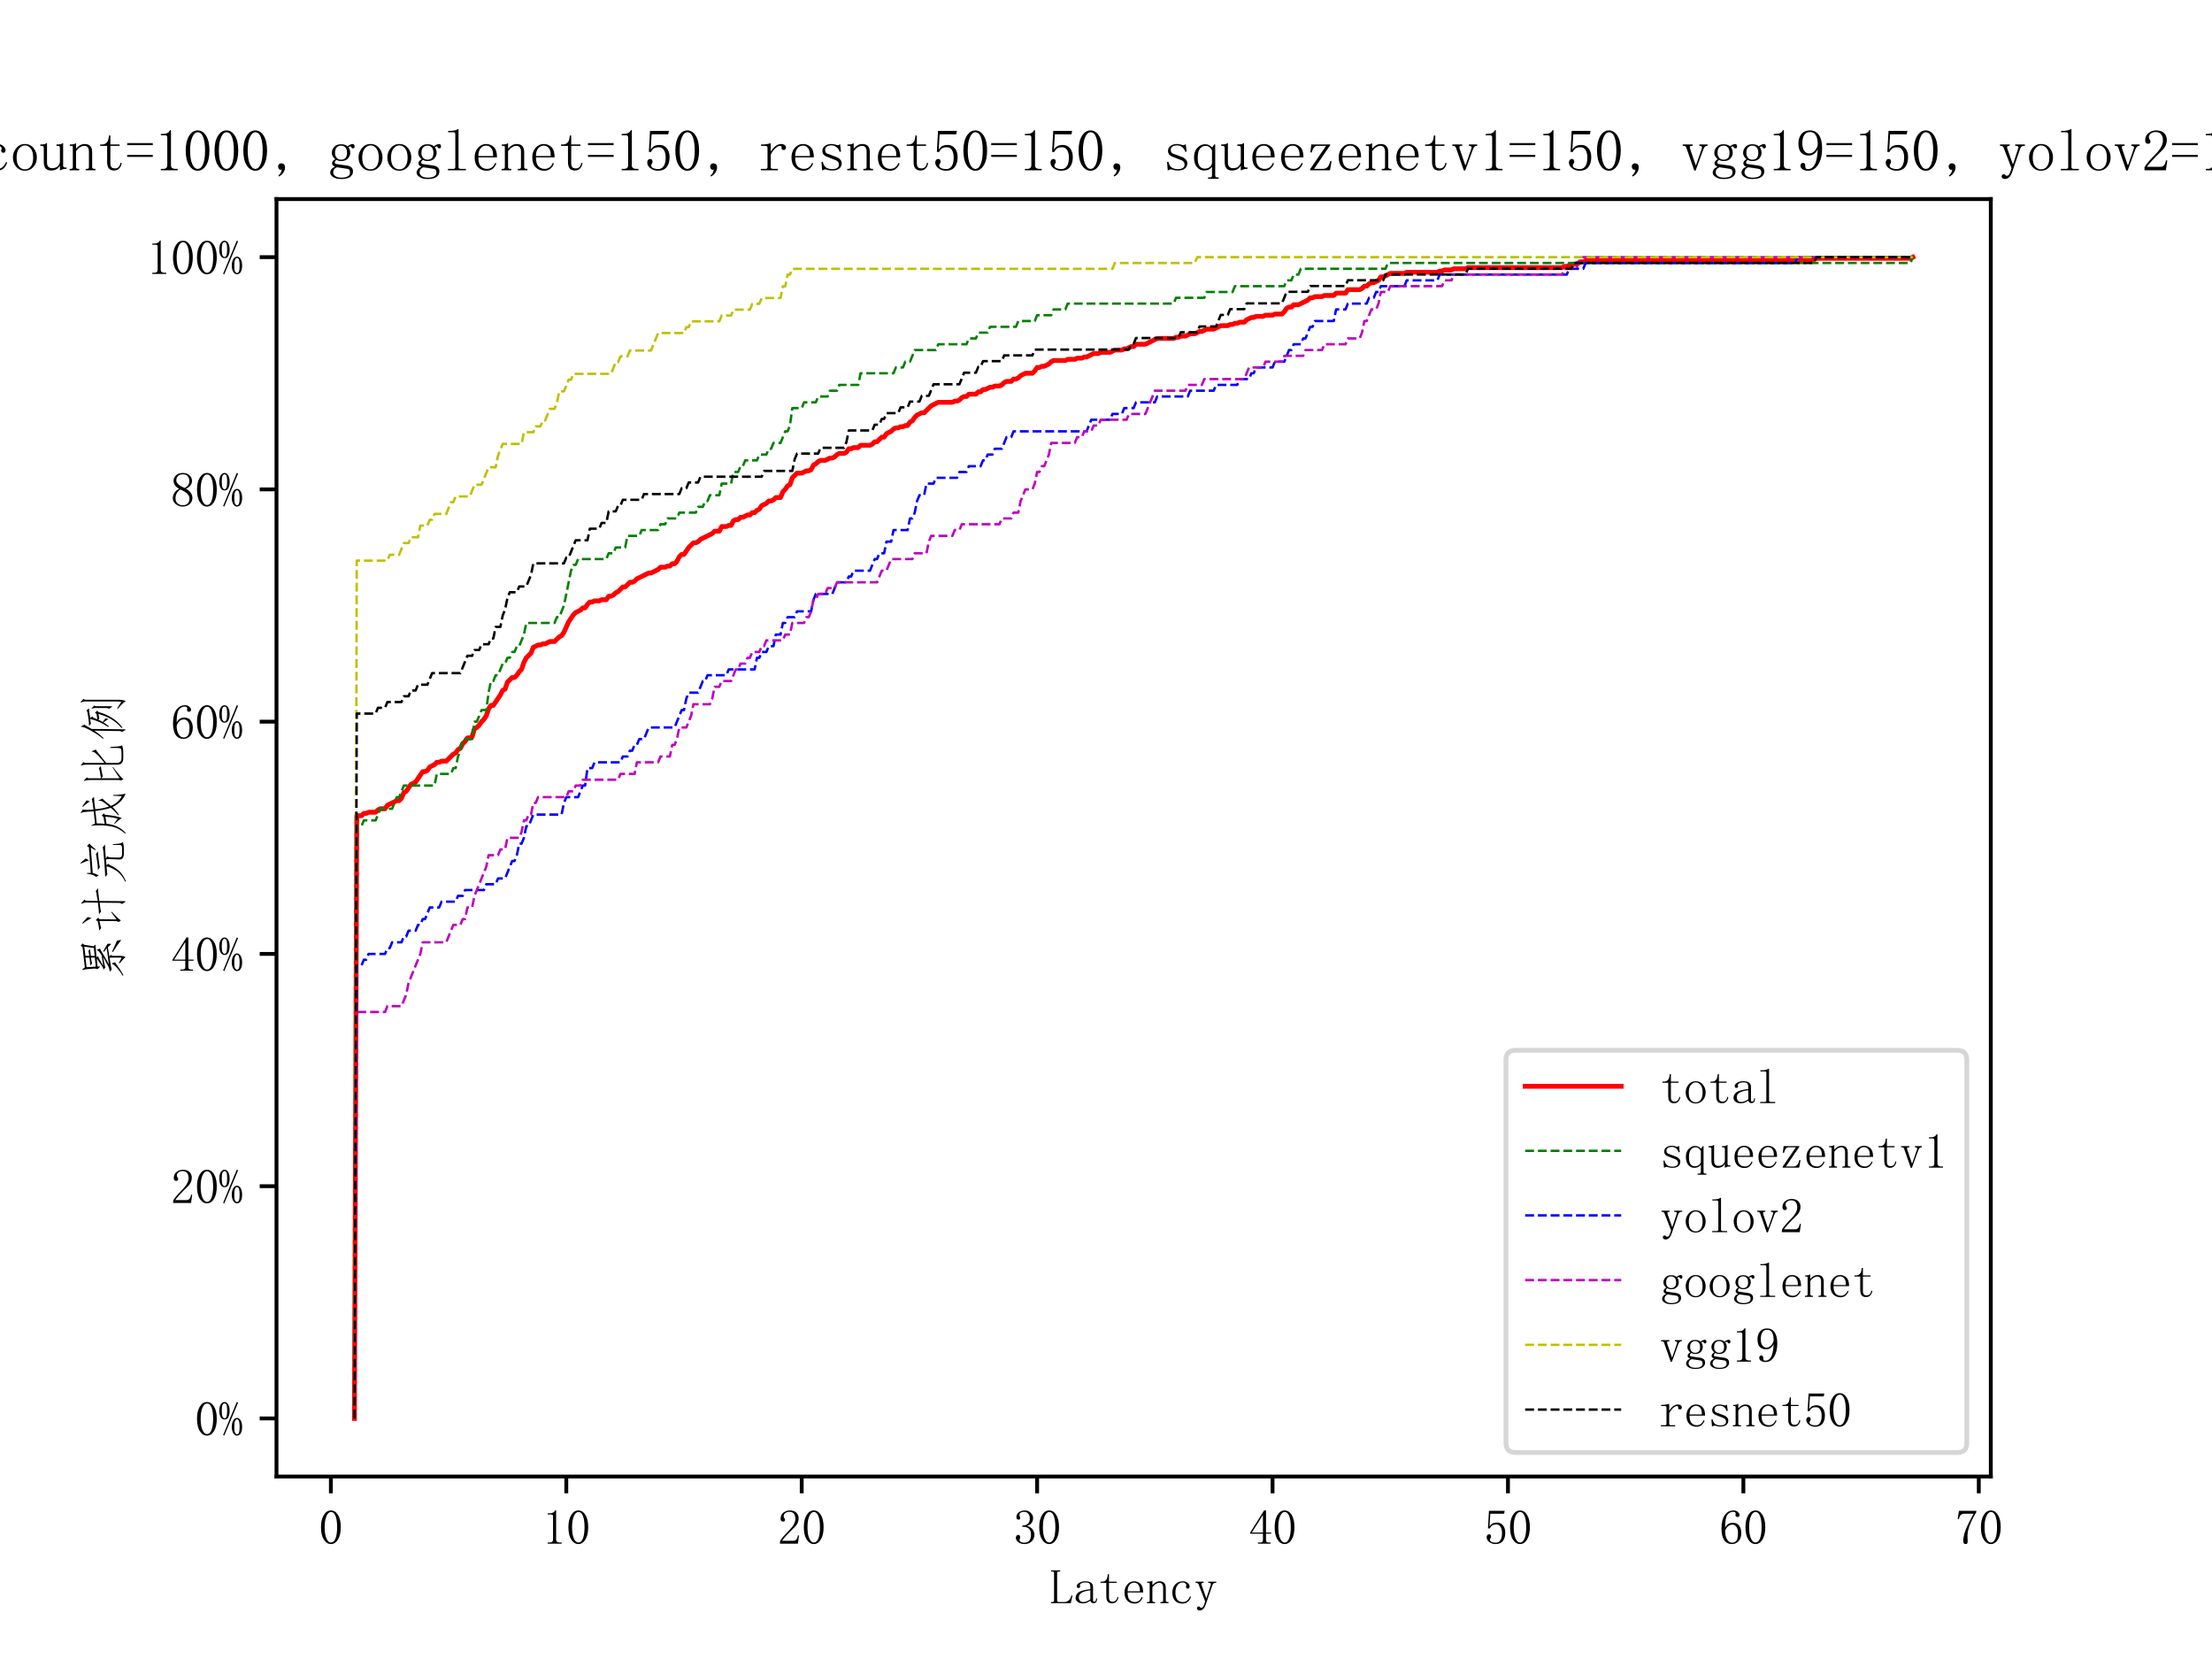<?xml version="1.0" encoding="utf-8" standalone="no"?>
<!DOCTYPE svg PUBLIC "-//W3C//DTD SVG 1.1//EN"
  "http://www.w3.org/Graphics/SVG/1.1/DTD/svg11.dtd">
<svg xmlns:xlink="http://www.w3.org/1999/xlink" width="460.8pt" height="345.6pt" viewBox="0 0 460.8 345.6" xmlns="http://www.w3.org/2000/svg" version="1.1">
 <defs>
  <style type="text/css">*{stroke-linejoin: round; stroke-linecap: butt}</style>
 </defs>
 <g id="figure_1">
  <g id="patch_1">
   <path d="M 0 345.6 
L 460.8 345.6 
L 460.8 0 
L 0 0 
z
" style="fill: #ffffff"/>
  </g>
  <g id="axes_1">
   <g id="patch_2">
    <path d="M 57.6 307.584 
L 414.72 307.584 
L 414.72 41.472 
L 57.6 41.472 
z
" style="fill: #ffffff"/>
   </g>
   <g id="matplotlib.axis_1">
    <g id="xtick_1">
     <g id="line2d_1">
      <defs>
       <path id="m36ef478613" d="M 0 0 
L 0 3.5 
" style="stroke: #000000; stroke-width: 0.8"/>
      </defs>
      <g>
       <use xlink:href="#m36ef478613" x="68.929" y="307.584" style="stroke: #000000; stroke-width: 0.8"/>
      </g>
     </g>
     <g id="text_1">
      <!-- 0 -->
      <g transform="translate(66.429 321.576) scale(0.1 -0.1)">
       <defs>
        <path id="FangSong-30" d="M 1575 4125 
Q 1225 4125 987 3587 
Q 750 3050 750 2150 
Q 750 1200 987 675 
Q 1225 150 1575 150 
Q 1950 150 2162 675 
Q 2375 1200 2375 2150 
Q 2375 3050 2175 3587 
Q 1975 4125 1575 4125 
z
M 1575 -50 
Q 1025 -50 650 525 
Q 275 1100 275 2150 
Q 275 3125 637 3725 
Q 1000 4325 1575 4325 
Q 2125 4325 2487 3750 
Q 2850 3175 2850 2150 
Q 2850 1125 2487 537 
Q 2125 -50 1575 -50 
z
" transform="scale(0.016)"/>
       </defs>
       <use xlink:href="#FangSong-30"/>
      </g>
     </g>
    </g>
    <g id="xtick_2">
     <g id="line2d_2">
      <g>
       <use xlink:href="#m36ef478613" x="117.97" y="307.584" style="stroke: #000000; stroke-width: 0.8"/>
      </g>
     </g>
     <g id="text_2">
      <!-- 10 -->
      <g transform="translate(112.97 321.576) scale(0.1 -0.1)">
       <defs>
        <path id="FangSong-31" d="M 1800 4350 
L 1800 550 
Q 1800 350 1925 250 
Q 2050 150 2275 150 
L 2525 150 
L 2525 0 
L 700 0 
L 700 150 
L 925 150 
Q 1175 150 1287 250 
Q 1400 350 1400 550 
L 1400 3575 
Q 1400 3675 1337 3737 
Q 1275 3800 1150 3800 
L 700 3800 
L 700 3950 
L 925 3950 
Q 1225 3950 1412 4050 
Q 1600 4150 1700 4350 
L 1800 4350 
z
" transform="scale(0.016)"/>
       </defs>
       <use xlink:href="#FangSong-31"/>
       <use xlink:href="#FangSong-30" x="50"/>
      </g>
     </g>
    </g>
    <g id="xtick_3">
     <g id="line2d_3">
      <g>
       <use xlink:href="#m36ef478613" x="167.012" y="307.584" style="stroke: #000000; stroke-width: 0.8"/>
      </g>
     </g>
     <g id="text_3">
      <!-- 20 -->
      <g transform="translate(162.012 321.576) scale(0.1 -0.1)">
       <defs>
        <path id="FangSong-32" d="M 2300 3225 
Q 2300 3675 2100 3912 
Q 1900 4150 1500 4150 
Q 1200 4150 987 3987 
Q 775 3825 775 3575 
Q 775 3425 862 3325 
Q 950 3225 950 3125 
Q 950 3000 887 2937 
Q 825 2875 700 2875 
Q 550 2875 462 2962 
Q 375 3050 375 3250 
Q 375 3775 750 4050 
Q 1125 4325 1550 4325 
Q 2150 4325 2437 4025 
Q 2725 3725 2725 3275 
Q 2725 2975 2587 2675 
Q 2450 2375 2150 2100 
Q 1425 1400 1037 962 
Q 650 525 575 375 
L 2050 375 
Q 2275 375 2425 550 
Q 2575 725 2625 1075 
L 2775 1075 
L 2625 0 
L 300 0 
L 300 325 
Q 425 550 712 900 
Q 1000 1250 1475 1725 
Q 1900 2150 2100 2525 
Q 2300 2900 2300 3225 
z
" transform="scale(0.016)"/>
       </defs>
       <use xlink:href="#FangSong-32"/>
       <use xlink:href="#FangSong-30" x="50"/>
      </g>
     </g>
    </g>
    <g id="xtick_4">
     <g id="line2d_4">
      <g>
       <use xlink:href="#m36ef478613" x="216.053" y="307.584" style="stroke: #000000; stroke-width: 0.8"/>
      </g>
     </g>
     <g id="text_4">
      <!-- 30 -->
      <g transform="translate(211.053 321.576) scale(0.1 -0.1)">
       <defs>
        <path id="FangSong-33" d="M 2775 1150 
Q 2775 675 2425 312 
Q 2075 -50 1450 -50 
Q 1000 -50 675 200 
Q 350 450 350 775 
Q 350 925 450 1037 
Q 550 1150 650 1150 
Q 800 1150 862 1037 
Q 925 925 925 850 
Q 925 725 875 637 
Q 825 550 825 475 
Q 825 325 1012 225 
Q 1200 125 1425 125 
Q 1875 125 2100 387 
Q 2325 650 2325 1200 
Q 2325 1650 2087 1925 
Q 1850 2200 1200 2200 
L 1200 2375 
Q 1700 2375 1937 2612 
Q 2175 2850 2175 3275 
Q 2175 3625 1987 3887 
Q 1800 4150 1400 4150 
Q 1225 4150 1025 4062 
Q 825 3975 825 3775 
Q 825 3575 875 3525 
Q 925 3475 925 3400 
Q 925 3275 875 3200 
Q 825 3125 700 3125 
Q 600 3125 512 3200 
Q 425 3275 425 3475 
Q 425 3850 750 4087 
Q 1075 4325 1500 4325 
Q 2000 4325 2300 4012 
Q 2600 3700 2600 3350 
Q 2600 2975 2412 2712 
Q 2225 2450 1825 2325 
Q 2375 2125 2575 1800 
Q 2775 1475 2775 1150 
z
" transform="scale(0.016)"/>
       </defs>
       <use xlink:href="#FangSong-33"/>
       <use xlink:href="#FangSong-30" x="50"/>
      </g>
     </g>
    </g>
    <g id="xtick_5">
     <g id="line2d_5">
      <g>
       <use xlink:href="#m36ef478613" x="265.094" y="307.584" style="stroke: #000000; stroke-width: 0.8"/>
      </g>
     </g>
     <g id="text_5">
      <!-- 40 -->
      <g transform="translate(260.094 321.576) scale(0.1 -0.1)">
       <defs>
        <path id="FangSong-34" d="M 2275 475 
Q 2275 300 2375 225 
Q 2475 150 2650 150 
L 2875 150 
L 2875 0 
L 1225 0 
L 1225 150 
L 1500 150 
Q 1700 150 1787 225 
Q 1875 300 1875 475 
L 1875 1300 
L 200 1300 
L 200 1425 
L 2025 4325 
L 2275 4325 
L 2275 1450 
L 2950 1450 
L 2950 1300 
L 2275 1300 
L 2275 475 
z
M 1850 3700 
L 425 1450 
L 1875 1450 
L 1875 3700 
L 1850 3700 
z
" transform="scale(0.016)"/>
       </defs>
       <use xlink:href="#FangSong-34"/>
       <use xlink:href="#FangSong-30" x="50"/>
      </g>
     </g>
    </g>
    <g id="xtick_6">
     <g id="line2d_6">
      <g>
       <use xlink:href="#m36ef478613" x="314.136" y="307.584" style="stroke: #000000; stroke-width: 0.8"/>
      </g>
     </g>
     <g id="text_6">
      <!-- 50 -->
      <g transform="translate(309.136 321.576) scale(0.1 -0.1)">
       <defs>
        <path id="FangSong-35" d="M 1700 2750 
Q 2175 2750 2475 2387 
Q 2775 2025 2775 1425 
Q 2775 750 2462 350 
Q 2150 -50 1500 -50 
Q 1050 -50 700 212 
Q 350 475 350 850 
Q 350 1000 437 1112 
Q 525 1225 675 1225 
Q 825 1225 875 1125 
Q 925 1025 925 950 
Q 925 800 850 712 
Q 775 625 775 525 
Q 775 325 1012 225 
Q 1250 125 1525 125 
Q 1925 125 2137 450 
Q 2350 775 2350 1375 
Q 2350 1875 2162 2187 
Q 1975 2500 1600 2500 
Q 1325 2500 1125 2400 
Q 925 2300 750 1975 
L 525 2000 
L 650 4275 
L 2700 4275 
L 2625 3900 
L 825 3900 
L 725 2250 
Q 975 2600 1212 2675 
Q 1450 2750 1700 2750 
z
" transform="scale(0.016)"/>
       </defs>
       <use xlink:href="#FangSong-35"/>
       <use xlink:href="#FangSong-30" x="50"/>
      </g>
     </g>
    </g>
    <g id="xtick_7">
     <g id="line2d_7">
      <g>
       <use xlink:href="#m36ef478613" x="363.177" y="307.584" style="stroke: #000000; stroke-width: 0.8"/>
      </g>
     </g>
     <g id="text_7">
      <!-- 60 -->
      <g transform="translate(358.177 321.576) scale(0.1 -0.1)">
       <defs>
        <path id="FangSong-36" d="M 750 1700 
Q 750 950 1012 537 
Q 1275 125 1650 125 
Q 2025 125 2225 400 
Q 2425 675 2425 1425 
Q 2425 1925 2212 2200 
Q 2000 2475 1700 2475 
Q 1425 2475 1187 2312 
Q 950 2150 750 1700 
z
M 1725 2725 
Q 2325 2725 2587 2325 
Q 2850 1925 2850 1425 
Q 2850 675 2487 312 
Q 2125 -50 1650 -50 
Q 975 -50 625 462 
Q 275 975 275 1950 
Q 275 3100 700 3712 
Q 1125 4325 1850 4325 
Q 2200 4325 2412 4125 
Q 2625 3925 2625 3775 
Q 2625 3625 2562 3550 
Q 2500 3475 2350 3475 
Q 2225 3475 2162 3537 
Q 2100 3600 2100 3725 
Q 2100 3775 2112 3825 
Q 2125 3875 2125 3925 
Q 2125 4025 2050 4087 
Q 1975 4150 1775 4150 
Q 1350 4150 1050 3762 
Q 750 3375 750 2075 
Q 900 2400 1162 2562 
Q 1425 2725 1725 2725 
z
" transform="scale(0.016)"/>
       </defs>
       <use xlink:href="#FangSong-36"/>
       <use xlink:href="#FangSong-30" x="50"/>
      </g>
     </g>
    </g>
    <g id="xtick_8">
     <g id="line2d_8">
      <g>
       <use xlink:href="#m36ef478613" x="412.219" y="307.584" style="stroke: #000000; stroke-width: 0.8"/>
      </g>
     </g>
     <g id="text_8">
      <!-- 70 -->
      <g transform="translate(407.219 321.576) scale(0.1 -0.1)">
       <defs>
        <path id="FangSong-37" d="M 2800 4100 
Q 2275 3250 1962 2437 
Q 1650 1625 1650 1025 
Q 1650 925 1662 737 
Q 1675 550 1675 300 
Q 1675 100 1612 25 
Q 1550 -50 1400 -50 
Q 1275 -50 1187 37 
Q 1100 125 1100 350 
Q 1100 825 1312 1525 
Q 1525 2225 2450 3900 
L 1200 3900 
Q 925 3900 762 3725 
Q 600 3550 525 3200 
L 375 3225 
L 550 4275 
L 2800 4275 
L 2800 4100 
z
" transform="scale(0.016)"/>
       </defs>
       <use xlink:href="#FangSong-37"/>
       <use xlink:href="#FangSong-30" x="50"/>
      </g>
     </g>
    </g>
    <g id="text_9">
     <!-- Latency -->
     <g transform="translate(218.66 333.975) scale(0.1 -0.1)">
      <defs>
       <path id="FangSong-4c" d="M 975 350 
Q 975 250 1037 200 
Q 1100 150 1200 150 
L 1875 150 
Q 2225 150 2475 362 
Q 2725 575 2850 1025 
L 2975 975 
L 2750 0 
L 175 0 
L 175 150 
L 350 150 
Q 475 150 525 200 
Q 575 250 575 350 
L 575 3925 
Q 575 4025 525 4075 
Q 475 4125 350 4125 
L 200 4125 
L 200 4275 
L 1375 4275 
L 1375 4125 
L 1200 4125 
Q 1100 4125 1037 4075 
Q 975 4025 975 3925 
L 975 350 
z
" transform="scale(0.016)"/>
       <path id="FangSong-61" d="M 1200 -25 
Q 750 -25 500 187 
Q 250 400 250 675 
Q 250 1125 637 1412 
Q 1025 1700 2175 1825 
L 2175 2125 
Q 2175 2375 2062 2537 
Q 1950 2700 1550 2700 
Q 1125 2700 950 2562 
Q 775 2425 825 2275 
Q 875 2175 825 2075 
Q 775 1975 625 1975 
Q 525 1975 462 2037 
Q 400 2100 400 2225 
Q 400 2450 725 2650 
Q 1050 2850 1525 2850 
Q 2025 2850 2275 2662 
Q 2525 2475 2525 2125 
L 2525 475 
Q 2525 275 2562 237 
Q 2600 200 2700 200 
Q 2825 200 2875 312 
Q 2925 425 2925 625 
L 3050 625 
Q 3050 275 2925 137 
Q 2800 0 2600 0 
Q 2425 0 2325 75 
Q 2225 150 2175 325 
Q 1925 150 1712 62 
Q 1500 -25 1200 -25 
z
M 675 750 
Q 675 525 812 337 
Q 950 150 1250 150 
Q 1475 150 1700 237 
Q 1925 325 2175 500 
L 2175 1675 
Q 1325 1575 1000 1337 
Q 675 1100 675 750 
z
" transform="scale(0.016)"/>
       <path id="FangSong-74" d="M 1475 800 
Q 1475 450 1600 325 
Q 1725 200 1975 200 
Q 2225 200 2375 362 
Q 2525 525 2575 825 
L 2700 775 
Q 2650 425 2437 200 
Q 2225 -25 1875 -25 
Q 1500 -25 1312 200 
Q 1125 425 1125 900 
L 1125 2650 
L 375 2650 
L 375 2800 
L 575 2800 
Q 875 2800 1062 2987 
Q 1250 3175 1300 3575 
L 1325 3775 
L 1475 3775 
L 1475 2800 
L 2475 2800 
L 2475 2650 
L 1475 2650 
L 1475 800 
z
" transform="scale(0.016)"/>
       <path id="FangSong-65" d="M 2375 1550 
Q 2400 2100 2187 2387 
Q 1975 2675 1625 2675 
Q 1250 2675 1012 2375 
Q 775 2075 775 1550 
L 2375 1550 
z
M 775 1400 
Q 775 725 1037 437 
Q 1300 150 1725 150 
Q 2050 150 2275 337 
Q 2500 525 2600 800 
L 2725 750 
Q 2650 475 2387 212 
Q 2125 -50 1675 -50 
Q 1100 -50 737 325 
Q 375 700 375 1400 
Q 375 2025 737 2437 
Q 1100 2850 1625 2850 
Q 2100 2850 2450 2525 
Q 2800 2200 2800 1400 
L 775 1400 
z
" transform="scale(0.016)"/>
       <path id="FangSong-6e" d="M 175 0 
L 175 150 
L 300 150 
Q 425 150 475 200 
Q 525 250 525 350 
L 525 2500 
Q 525 2575 500 2612 
Q 475 2650 400 2650 
L 200 2650 
L 200 2800 
L 375 2800 
Q 500 2800 612 2825 
Q 725 2850 825 2925 
L 875 2925 
L 875 2350 
Q 1100 2600 1325 2725 
Q 1550 2850 1800 2850 
Q 2225 2850 2425 2625 
Q 2625 2400 2625 1950 
L 2625 350 
Q 2625 250 2687 200 
Q 2750 150 2850 150 
L 2975 150 
L 2975 0 
L 1925 0 
L 1925 150 
L 2050 150 
Q 2175 150 2225 200 
Q 2275 250 2275 350 
L 2275 2025 
Q 2275 2325 2150 2487 
Q 2025 2650 1775 2650 
Q 1550 2650 1312 2500 
Q 1075 2350 875 2075 
L 875 350 
Q 875 250 937 200 
Q 1000 150 1100 150 
L 1225 150 
L 1225 0 
L 175 0 
z
" transform="scale(0.016)"/>
       <path id="FangSong-63" d="M 2125 2125 
Q 2125 2200 2137 2225 
Q 2150 2250 2175 2325 
Q 2200 2425 2075 2562 
Q 1950 2700 1650 2700 
Q 1275 2700 1012 2337 
Q 750 1975 750 1375 
Q 750 825 975 487 
Q 1200 150 1725 150 
Q 2075 150 2312 375 
Q 2550 600 2650 900 
L 2775 850 
Q 2675 475 2400 212 
Q 2125 -50 1650 -50 
Q 1050 -50 700 325 
Q 350 700 350 1400 
Q 350 2025 725 2437 
Q 1100 2850 1700 2850 
Q 2125 2850 2362 2625 
Q 2600 2400 2600 2175 
Q 2600 2025 2537 1962 
Q 2475 1900 2350 1900 
Q 2250 1900 2187 1962 
Q 2125 2025 2125 2125 
z
" transform="scale(0.016)"/>
       <path id="FangSong-79" d="M 1625 700 
L 1675 700 
L 2225 2375 
Q 2275 2500 2212 2575 
Q 2150 2650 2050 2650 
L 1900 2650 
L 1900 2800 
L 2950 2800 
L 2950 2650 
L 2800 2650 
Q 2700 2650 2600 2575 
Q 2500 2500 2450 2375 
L 1600 -100 
Q 1475 -500 1287 -712 
Q 1100 -925 800 -950 
Q 650 -950 537 -875 
Q 425 -800 425 -675 
Q 425 -575 487 -500 
Q 550 -425 675 -425 
Q 775 -425 837 -525 
Q 900 -625 1050 -587 
Q 1200 -550 1250 -425 
Q 1300 -350 1375 -162 
Q 1450 25 1500 225 
L 650 2425 
Q 625 2525 537 2587 
Q 450 2650 350 2650 
L 250 2650 
L 250 2800 
L 1300 2800 
L 1300 2650 
L 1200 2650 
Q 1100 2650 1050 2587 
Q 1000 2525 1025 2400 
L 1625 700 
z
" transform="scale(0.016)"/>
      </defs>
      <use xlink:href="#FangSong-4c"/>
      <use xlink:href="#FangSong-61" x="50"/>
      <use xlink:href="#FangSong-74" x="100"/>
      <use xlink:href="#FangSong-65" x="150"/>
      <use xlink:href="#FangSong-6e" x="200"/>
      <use xlink:href="#FangSong-63" x="250"/>
      <use xlink:href="#FangSong-79" x="300"/>
     </g>
    </g>
   </g>
   <g id="matplotlib.axis_2">
    <g id="ytick_1">
     <g id="line2d_9">
      <defs>
       <path id="m83382530be" d="M 0 0 
L -3.5 0 
" style="stroke: #000000; stroke-width: 0.8"/>
      </defs>
      <g>
       <use xlink:href="#m83382530be" x="57.6" y="295.488" style="stroke: #000000; stroke-width: 0.8"/>
      </g>
     </g>
     <g id="text_10">
      <!-- 0% -->
      <g transform="translate(40.6 298.984) scale(0.1 -0.1)">
       <defs>
        <path id="FangSong-25" d="M 725 4150 
Q 575 4150 475 3950 
Q 375 3750 375 3200 
Q 375 2575 487 2387 
Q 600 2200 725 2200 
Q 900 2200 987 2425 
Q 1075 2650 1075 3200 
Q 1075 3650 1012 3900 
Q 950 4150 725 4150 
z
M 1400 3175 
Q 1400 2725 1250 2387 
Q 1100 2050 725 2050 
Q 425 2050 237 2350 
Q 50 2650 50 3175 
Q 50 3725 250 4025 
Q 450 4325 725 4325 
Q 1025 4325 1212 4012 
Q 1400 3700 1400 3175 
z
M 2700 1100 
Q 2700 1525 2625 1800 
Q 2550 2075 2350 2075 
Q 2200 2075 2100 1837 
Q 2000 1600 2000 1100 
Q 2000 475 2112 300 
Q 2225 125 2350 125 
Q 2525 125 2612 337 
Q 2700 550 2700 1100 
z
M 3025 1075 
Q 3025 575 2850 262 
Q 2675 -50 2350 -50 
Q 2075 -50 1875 262 
Q 1675 575 1675 1075 
Q 1675 1625 1875 1937 
Q 2075 2250 2350 2250 
Q 2650 2250 2837 1925 
Q 3025 1600 3025 1075 
z
M 2500 4250 
L 700 -50 
L 550 25 
L 2325 4325 
L 2500 4250 
z
" transform="scale(0.016)"/>
       </defs>
       <use xlink:href="#FangSong-30"/>
       <use xlink:href="#FangSong-25" x="50"/>
      </g>
     </g>
    </g>
    <g id="ytick_2">
     <g id="line2d_10">
      <g>
       <use xlink:href="#m83382530be" x="57.6" y="247.104" style="stroke: #000000; stroke-width: 0.8"/>
      </g>
     </g>
     <g id="text_11">
      <!-- 20% -->
      <g transform="translate(35.6 250.6) scale(0.1 -0.1)">
       <use xlink:href="#FangSong-32"/>
       <use xlink:href="#FangSong-30" x="50"/>
       <use xlink:href="#FangSong-25" x="100"/>
      </g>
     </g>
    </g>
    <g id="ytick_3">
     <g id="line2d_11">
      <g>
       <use xlink:href="#m83382530be" x="57.6" y="198.72" style="stroke: #000000; stroke-width: 0.8"/>
      </g>
     </g>
     <g id="text_12">
      <!-- 40% -->
      <g transform="translate(35.6 202.216) scale(0.1 -0.1)">
       <use xlink:href="#FangSong-34"/>
       <use xlink:href="#FangSong-30" x="50"/>
       <use xlink:href="#FangSong-25" x="100"/>
      </g>
     </g>
    </g>
    <g id="ytick_4">
     <g id="line2d_12">
      <g>
       <use xlink:href="#m83382530be" x="57.6" y="150.336" style="stroke: #000000; stroke-width: 0.8"/>
      </g>
     </g>
     <g id="text_13">
      <!-- 60% -->
      <g transform="translate(35.6 153.832) scale(0.1 -0.1)">
       <use xlink:href="#FangSong-36"/>
       <use xlink:href="#FangSong-30" x="50"/>
       <use xlink:href="#FangSong-25" x="100"/>
      </g>
     </g>
    </g>
    <g id="ytick_5">
     <g id="line2d_13">
      <g>
       <use xlink:href="#m83382530be" x="57.6" y="101.952" style="stroke: #000000; stroke-width: 0.8"/>
      </g>
     </g>
     <g id="text_14">
      <!-- 80% -->
      <g transform="translate(35.6 105.448) scale(0.1 -0.1)">
       <defs>
        <path id="FangSong-38" d="M 600 1025 
Q 600 625 862 375 
Q 1125 125 1525 125 
Q 2000 125 2212 375 
Q 2425 625 2425 1000 
Q 2425 1325 2125 1625 
Q 1825 1925 1225 2175 
Q 925 1975 762 1675 
Q 600 1375 600 1025 
z
M 2800 1075 
Q 2800 600 2450 275 
Q 2100 -50 1525 -50 
Q 1000 -50 625 275 
Q 250 600 250 1025 
Q 250 1450 462 1750 
Q 675 2050 1075 2275 
Q 725 2450 537 2712 
Q 350 2975 350 3300 
Q 350 3725 675 4025 
Q 1000 4325 1575 4325 
Q 2100 4325 2425 4025 
Q 2750 3725 2750 3300 
Q 2750 3000 2562 2737 
Q 2375 2475 1975 2275 
Q 2400 2025 2600 1725 
Q 2800 1425 2800 1075 
z
M 2400 3275 
Q 2400 3625 2200 3887 
Q 2000 4150 1575 4150 
Q 1100 4150 900 3900 
Q 700 3650 700 3375 
Q 700 3100 987 2837 
Q 1275 2575 1800 2375 
Q 2100 2525 2250 2750 
Q 2400 2975 2400 3275 
z
" transform="scale(0.016)"/>
       </defs>
       <use xlink:href="#FangSong-38"/>
       <use xlink:href="#FangSong-30" x="50"/>
       <use xlink:href="#FangSong-25" x="100"/>
      </g>
     </g>
    </g>
    <g id="ytick_6">
     <g id="line2d_14">
      <g>
       <use xlink:href="#m83382530be" x="57.6" y="53.568" style="stroke: #000000; stroke-width: 0.8"/>
      </g>
     </g>
     <g id="text_15">
      <!-- 100% -->
      <g transform="translate(30.6 57.064) scale(0.1 -0.1)">
       <use xlink:href="#FangSong-31"/>
       <use xlink:href="#FangSong-30" x="50"/>
       <use xlink:href="#FangSong-30" x="100"/>
       <use xlink:href="#FangSong-25" x="150"/>
      </g>
     </g>
    </g>
    <g id="text_16">
     <!-- 累计完成比例 -->
     <g transform="translate(25.155 204.528) rotate(-90) scale(0.1 -0.1)">
      <defs>
       <path id="FangSong-7d2f" d="M 4525 4975 
L 4700 5225 
L 5000 4950 
L 4825 4775 
L 4625 3550 
L 4850 3300 
L 3175 3150 
L 3375 2975 
Q 3200 2925 2862 2725 
Q 2525 2525 2075 2275 
L 3475 2500 
Q 3750 2675 3900 2800 
Q 4050 2925 4100 3075 
L 4175 3100 
L 4325 2700 
Q 4200 2675 3500 2237 
Q 2800 1800 2275 1550 
L 4375 1825 
L 3900 2175 
L 4000 2275 
Q 4625 1900 4950 1725 
Q 4975 1475 4925 1225 
Q 4800 1375 4500 1675 
L 3250 1475 
L 3525 1300 
Q 3375 1200 3375 875 
L 3375 25 
Q 3375 -325 3225 -625 
Q 2975 -325 2400 150 
L 2450 250 
L 3050 -75 
Q 3150 -125 3150 0 
L 3150 925 
Q 3150 1300 3125 1450 
Q 1875 1275 1575 1175 
L 1325 1425 
L 1850 1550 
Q 2175 1700 3250 2300 
Q 2075 2100 1875 2000 
L 1575 2250 
L 1800 2300 
Q 2150 2475 3025 3125 
L 2000 3025 
Q 2000 2675 1950 2700 
Q 1900 2725 1650 3025 
Q 1725 3250 1725 3425 
L 1650 4400 
Q 1625 4675 1525 4950 
L 1625 5000 
L 1875 4675 
L 4525 4975 
z
M 3150 3375 
L 3150 3875 
Q 2525 3800 2400 3725 
L 2100 3975 
Q 2500 3975 3150 4075 
L 3150 4600 
L 1900 4450 
L 1975 3250 
L 3150 3375 
z
M 3375 4100 
Q 3950 4175 4025 4225 
L 4275 4000 
Q 3950 3975 3375 3900 
L 3375 3400 
L 4400 3500 
L 4575 4750 
L 3375 4600 
L 3375 4100 
z
M 5450 -75 
Q 4975 325 3875 1025 
L 3950 1125 
Q 4850 700 5350 500 
Q 5425 250 5450 -75 
z
M 800 -250 
Q 1350 75 1825 500 
Q 2300 925 2325 1125 
L 2400 1150 
L 2550 725 
Q 2425 700 2075 425 
Q 1725 150 875 -350 
L 800 -250 
z
" transform="scale(0.016)"/>
       <path id="FangSong-8ba1" d="M 4075 4200 
Q 4100 4825 3900 5100 
L 3975 5150 
L 4450 4725 
Q 4275 4600 4300 4200 
L 4275 3000 
Q 5525 3200 5575 3250 
L 5950 2950 
Q 5725 2975 4275 2800 
L 4250 -425 
Q 4250 -700 4150 -575 
L 3875 -150 
Q 4050 50 4025 300 
L 4050 2750 
Q 2975 2625 2900 2575 
L 2525 2825 
Q 2850 2825 4050 2975 
L 4075 4200 
z
M 1775 3250 
L 2100 2950 
L 1900 2750 
L 1875 550 
L 2825 1250 
L 2875 1175 
Q 1875 250 1750 -25 
L 1525 275 
Q 1625 375 1650 625 
L 1675 2775 
Q 900 2625 750 2550 
L 425 2800 
Q 850 2825 1650 3000 
L 1775 3250 
z
M 2025 3800 
Q 1825 4300 1325 4950 
L 1375 5025 
Q 1925 4575 2175 4300 
Q 2125 4000 2025 3800 
z
" transform="scale(0.016)"/>
       <path id="FangSong-5b8c" d="M 5375 2050 
Q 4925 2050 3550 1950 
L 3850 1750 
Q 3725 1600 3700 1375 
L 3675 275 
Q 3650 -125 4075 -175 
L 4925 -175 
Q 5300 -150 5312 62 
Q 5325 275 5325 1025 
L 5425 1025 
Q 5450 750 5475 337 
Q 5500 -75 5700 -275 
Q 5400 -375 5000 -400 
L 4075 -400 
Q 3425 -350 3425 150 
L 3475 1450 
Q 3475 1775 3425 1925 
L 2675 1850 
L 2875 1650 
Q 2750 1550 2600 1200 
Q 2450 850 2025 312 
Q 1600 -225 600 -675 
L 550 -575 
Q 1525 -100 1987 625 
Q 2450 1350 2525 1850 
Q 1550 1775 1500 1725 
L 1150 2025 
Q 1625 2025 3212 2150 
Q 4800 2275 5000 2350 
L 5375 2050 
z
M 1650 3650 
Q 1550 3125 1325 2875 
L 1150 3250 
Q 1450 3425 1575 4400 
L 1675 4400 
L 1675 3900 
L 5025 4150 
L 5175 4400 
L 5525 4075 
Q 5375 4050 4725 3250 
L 4650 3325 
L 4975 3900 
L 1650 3650 
z
M 4475 2975 
Q 4225 2975 3412 2875 
Q 2600 2775 2400 2725 
L 2050 2975 
Q 2575 2975 3200 3075 
Q 3825 3175 4150 3225 
L 4475 2975 
z
M 3550 4575 
Q 3475 4350 3300 4150 
Q 3225 4475 2900 5200 
L 2975 5250 
Q 3350 4825 3550 4575 
z
" transform="scale(0.016)"/>
       <path id="FangSong-6210" d="M 5575 975 
Q 5600 -150 5750 -625 
Q 4650 -225 4000 1075 
Q 3625 650 2975 225 
L 2925 325 
Q 3525 825 3900 1300 
Q 3600 2275 3500 3300 
L 1875 3125 
Q 1875 2625 1825 2100 
L 2725 2250 
L 2875 2475 
L 3175 2225 
L 3000 2050 
Q 2850 475 2575 -125 
Q 2225 400 1825 775 
L 1875 850 
L 2475 400 
Q 2650 875 2750 2000 
L 1825 1850 
Q 1675 250 600 -650 
L 525 -600 
Q 1250 250 1425 987 
Q 1600 1725 1625 2612 
Q 1650 3500 1550 3800 
L 1625 3825 
L 1850 3350 
L 3450 3525 
Q 3400 4150 3375 4562 
Q 3350 4975 3225 5200 
L 3275 5225 
L 3725 4900 
Q 3625 4925 3637 4575 
Q 3650 4225 3675 3550 
Q 4900 3700 5050 3775 
L 5325 3475 
Q 4775 3475 3725 3325 
Q 3775 2425 4075 1525 
Q 4500 2025 4687 2325 
Q 4875 2625 4800 2850 
L 4875 2875 
L 5125 2325 
Q 5075 2400 4850 2125 
Q 4625 1850 4150 1275 
Q 4625 225 5425 -125 
L 5475 975 
L 5575 975 
z
M 4100 5000 
Q 4525 4700 4875 4450 
Q 4825 4250 4750 4025 
Q 4400 4525 4025 4950 
L 4100 5000 
z
" transform="scale(0.016)"/>
       <path id="FangSong-6bd4" d="M 3500 2125 
Q 3925 2425 4487 2975 
Q 5050 3525 4950 3750 
L 5025 3775 
L 5250 3225 
Q 5175 3250 4875 3000 
Q 4575 2750 4287 2525 
Q 4000 2300 3500 1900 
L 3500 575 
Q 3475 -100 4150 -100 
L 4800 -100 
Q 5275 -100 5375 12 
Q 5475 125 5450 1350 
L 5575 1350 
Q 5600 825 5637 412 
Q 5675 0 5800 -175 
Q 5375 -325 4800 -325 
L 4150 -325 
Q 3225 -350 3275 550 
L 3275 4300 
Q 3275 4875 3150 5150 
L 3200 5200 
L 3625 4850 
Q 3475 4825 3500 4250 
L 3500 2125 
z
M 1500 2575 
Q 1900 2625 2337 2712 
Q 2775 2800 2800 2850 
L 3075 2600 
Q 2875 2575 2350 2475 
Q 1825 2375 1775 2325 
L 1500 2525 
L 1500 150 
L 2925 1075 
L 2975 1025 
Q 1550 -75 1375 -350 
L 1200 0 
Q 1275 75 1275 350 
L 1275 3925 
Q 1275 4475 1150 4750 
L 1200 4800 
L 1625 4400 
Q 1475 4375 1500 3925 
L 1500 2575 
z
" transform="scale(0.016)"/>
       <path id="FangSong-4f8b" d="M 3050 2000 
Q 3025 1800 2975 1600 
Q 2775 1900 2525 2250 
Q 2300 1875 2025 1550 
L 1925 1625 
Q 2675 2725 2975 3975 
Q 2475 3925 2375 3875 
L 2050 4125 
Q 2375 4125 3162 4225 
Q 3950 4325 4100 4450 
L 4350 4125 
Q 4050 4150 3100 3975 
L 3300 3700 
Q 3200 3675 3125 3525 
Q 3050 3375 2925 3050 
L 3625 3150 
L 3775 3350 
L 4050 3075 
L 3875 2900 
Q 3300 825 1850 -225 
L 1800 -100 
Q 3100 975 3625 2900 
Q 3150 2825 3025 2775 
L 2875 2925 
Q 2775 2675 2575 2350 
Q 2900 2125 3050 2000 
z
M 1275 -150 
Q 1425 25 1400 225 
L 1450 3425 
Q 1025 2800 475 2225 
L 400 2325 
Q 875 2850 1450 3887 
Q 2025 4925 1925 5150 
L 2000 5175 
L 2250 4700 
Q 2200 4725 2062 4475 
Q 1925 4225 1675 3800 
L 1625 -325 
Q 1650 -675 1525 -600 
L 1275 -150 
z
M 5475 250 
Q 5475 -300 5300 -650 
Q 4900 -100 4300 375 
L 4350 475 
L 5200 -75 
Q 5250 250 5250 575 
L 5250 4350 
Q 5275 4950 5100 5150 
L 5175 5225 
L 5600 4850 
Q 5450 4775 5475 4325 
L 5475 250 
z
M 4300 1525 
Q 4400 1650 4400 1900 
L 4400 3075 
Q 4425 3525 4300 3750 
L 4350 3800 
L 4725 3450 
Q 4600 3350 4625 3025 
L 4625 1375 
Q 4625 1050 4550 1125 
L 4300 1525 
z
" transform="scale(0.016)"/>
      </defs>
      <use xlink:href="#FangSong-7d2f"/>
      <use xlink:href="#FangSong-8ba1" x="100"/>
      <use xlink:href="#FangSong-5b8c" x="200"/>
      <use xlink:href="#FangSong-6210" x="300"/>
      <use xlink:href="#FangSong-6bd4" x="400"/>
      <use xlink:href="#FangSong-4f8b" x="500"/>
     </g>
    </g>
   </g>
   <g id="line2d_15">
    <path d="M 73.833 295.488 
L 74.323 169.932 
L 75.304 169.932 
L 75.794 169.448 
L 76.285 169.448 
L 76.775 169.206 
L 78.246 169.206 
L 78.737 168.722 
L 79.227 168.48 
L 80.208 168.48 
L 80.699 167.754 
L 82.66 166.787 
L 83.151 166.787 
L 83.641 166.303 
L 84.131 165.093 
L 84.622 164.851 
L 85.603 163.4 
L 86.584 162.916 
L 88.055 160.739 
L 88.545 160.739 
L 89.036 160.497 
L 89.526 159.771 
L 90.507 159.287 
L 90.997 158.803 
L 91.488 158.803 
L 91.978 158.561 
L 92.959 158.561 
L 94.43 157.11 
L 94.921 156.868 
L 95.411 156.142 
L 95.901 155.9 
L 96.392 154.932 
L 96.882 154.449 
L 97.373 153.723 
L 97.863 153.723 
L 98.353 153.481 
L 98.844 151.788 
L 99.334 151.546 
L 99.825 151.062 
L 100.315 150.336 
L 100.806 149.852 
L 101.296 149.126 
L 101.786 147.675 
L 102.277 146.949 
L 102.767 146.949 
L 104.238 144.772 
L 104.729 143.804 
L 105.219 143.562 
L 105.71 142.111 
L 106.691 141.143 
L 107.181 141.143 
L 107.671 140.659 
L 108.162 139.933 
L 108.652 139.45 
L 109.143 137.998 
L 109.633 137.03 
L 110.614 136.063 
L 111.104 134.853 
L 112.085 134.369 
L 112.575 134.369 
L 113.066 134.127 
L 113.556 134.127 
L 114.537 133.644 
L 115.518 133.644 
L 116.499 132.676 
L 116.989 132.434 
L 117.48 131.708 
L 118.46 129.531 
L 119.441 128.079 
L 119.932 127.596 
L 120.913 127.112 
L 121.403 126.628 
L 121.893 126.628 
L 122.384 125.902 
L 122.874 125.418 
L 123.365 125.418 
L 123.855 125.176 
L 124.836 125.176 
L 125.326 124.934 
L 126.307 124.934 
L 126.798 124.209 
L 127.288 124.209 
L 127.778 123.967 
L 128.269 123.483 
L 128.759 123.241 
L 129.74 122.273 
L 130.23 122.273 
L 131.211 121.306 
L 131.702 121.306 
L 132.192 121.064 
L 132.682 120.58 
L 135.135 119.37 
L 135.625 119.37 
L 137.096 118.644 
L 137.587 118.161 
L 138.567 118.161 
L 139.058 117.919 
L 139.548 117.919 
L 140.039 117.435 
L 140.529 117.435 
L 141.02 116.951 
L 141.51 115.983 
L 142 115.5 
L 142.491 115.5 
L 143.472 114.048 
L 144.452 113.08 
L 144.943 113.08 
L 145.433 112.838 
L 145.924 112.355 
L 148.376 111.145 
L 148.866 110.661 
L 149.847 110.661 
L 150.337 109.693 
L 151.318 109.693 
L 151.809 109.452 
L 152.299 109.452 
L 152.789 108.484 
L 153.28 108.242 
L 153.77 108.242 
L 154.261 107.758 
L 154.751 107.758 
L 155.732 107.274 
L 156.222 107.274 
L 156.713 106.79 
L 157.203 106.79 
L 157.694 106.307 
L 158.184 106.065 
L 158.674 105.339 
L 159.655 104.855 
L 160.146 104.371 
L 160.636 104.371 
L 161.127 104.129 
L 161.617 103.645 
L 162.598 103.645 
L 163.088 102.436 
L 163.579 101.952 
L 164.069 101.226 
L 164.559 100.984 
L 165.05 99.533 
L 166.031 98.565 
L 167.012 98.565 
L 167.992 98.081 
L 168.483 98.081 
L 168.973 97.839 
L 169.464 96.872 
L 169.954 96.63 
L 170.444 96.146 
L 170.935 95.904 
L 171.916 95.904 
L 172.897 95.42 
L 173.387 95.42 
L 173.877 95.178 
L 174.368 94.694 
L 174.858 94.452 
L 175.839 94.452 
L 176.329 94.211 
L 176.82 93.485 
L 177.31 93.485 
L 177.801 93.243 
L 178.781 93.243 
L 179.272 92.759 
L 181.234 92.759 
L 181.724 92.517 
L 182.214 92.033 
L 182.705 92.033 
L 183.686 91.066 
L 184.176 91.066 
L 184.666 90.34 
L 185.647 89.856 
L 186.138 89.372 
L 186.628 89.13 
L 187.119 89.13 
L 187.609 88.888 
L 188.099 88.888 
L 188.59 88.646 
L 189.08 88.646 
L 189.571 87.921 
L 190.061 87.679 
L 190.551 86.953 
L 191.042 86.469 
L 192.023 85.985 
L 192.513 85.985 
L 193.984 84.534 
L 195.456 83.808 
L 198.398 83.808 
L 198.888 83.566 
L 199.379 83.566 
L 199.869 83.324 
L 200.36 82.84 
L 200.85 82.598 
L 201.341 82.598 
L 201.831 82.115 
L 203.302 82.115 
L 203.793 81.631 
L 204.283 81.631 
L 204.773 81.147 
L 205.264 81.147 
L 206.245 80.663 
L 206.735 80.663 
L 207.226 80.421 
L 208.206 80.421 
L 208.697 80.179 
L 209.187 79.695 
L 209.678 79.453 
L 210.658 79.453 
L 211.149 78.97 
L 211.639 78.97 
L 212.13 78.728 
L 212.62 78.244 
L 213.601 77.76 
L 215.072 77.76 
L 215.563 77.276 
L 216.053 76.55 
L 216.543 76.55 
L 217.034 76.308 
L 217.524 76.308 
L 218.505 75.825 
L 218.995 75.341 
L 219.486 75.099 
L 221.938 75.099 
L 222.428 74.857 
L 223.9 74.857 
L 224.39 74.615 
L 225.371 74.615 
L 225.861 74.373 
L 226.352 74.373 
L 227.823 73.647 
L 228.804 73.647 
L 229.294 73.405 
L 231.256 73.405 
L 232.237 72.922 
L 233.708 72.922 
L 234.198 72.68 
L 234.689 72.68 
L 235.67 72.196 
L 236.16 72.196 
L 236.65 71.712 
L 238.612 71.712 
L 241.064 70.502 
L 244.497 70.502 
L 244.987 70.26 
L 245.478 70.26 
L 245.968 70.019 
L 246.949 70.019 
L 247.93 69.535 
L 248.911 69.535 
L 249.892 69.051 
L 250.382 69.051 
L 251.363 68.567 
L 252.834 68.567 
L 254.305 67.841 
L 255.777 67.841 
L 256.267 67.599 
L 256.757 67.599 
L 257.248 67.357 
L 257.738 67.357 
L 258.229 67.116 
L 259.209 67.116 
L 259.7 66.632 
L 260.681 66.148 
L 261.171 66.148 
L 261.662 65.906 
L 263.133 65.906 
L 263.623 65.664 
L 265.094 65.664 
L 265.585 65.422 
L 267.056 65.422 
L 267.547 64.938 
L 268.037 64.212 
L 268.527 63.971 
L 269.018 63.971 
L 269.508 63.487 
L 270.489 63.487 
L 272.451 62.519 
L 272.941 62.035 
L 273.432 62.035 
L 273.922 61.793 
L 275.393 61.793 
L 275.884 61.551 
L 277.845 61.551 
L 278.336 61.068 
L 280.297 61.068 
L 280.788 60.342 
L 283.24 60.342 
L 283.73 60.1 
L 284.221 59.616 
L 284.711 59.616 
L 285.201 59.132 
L 285.692 58.89 
L 286.182 58.89 
L 287.163 58.406 
L 287.654 57.681 
L 288.144 57.681 
L 289.615 56.955 
L 292.558 56.955 
L 293.048 56.713 
L 299.423 56.713 
L 299.914 56.471 
L 300.404 56.471 
L 300.895 56.229 
L 302.366 56.229 
L 302.856 55.987 
L 305.308 55.987 
L 305.799 55.745 
L 325.415 55.745 
L 325.906 55.503 
L 326.396 55.503 
L 326.887 55.261 
L 327.377 55.261 
L 327.868 55.02 
L 328.358 55.02 
L 329.339 54.536 
L 329.829 54.536 
L 330.32 54.294 
L 373.967 54.294 
L 374.457 54.052 
L 377.89 54.052 
L 378.38 53.81 
L 397.997 53.81 
L 398.487 53.568 
L 398.487 53.568 
" clip-path="url(#p8f80528c30)" style="fill: none; stroke: #ff0000; stroke-linecap: square"/>
   </g>
   <g id="line2d_16">
    <path d="M 73.833 295.488 
L 74.323 172.109 
L 75.304 172.109 
L 75.794 170.899 
L 78.246 170.899 
L 79.227 168.48 
L 81.679 168.48 
L 82.66 166.061 
L 83.151 166.061 
L 84.131 163.642 
L 90.507 163.642 
L 90.997 161.222 
L 93.94 161.222 
L 94.43 160.013 
L 94.921 160.013 
L 95.411 157.594 
L 95.901 156.384 
L 96.392 153.965 
L 98.353 153.965 
L 98.844 150.336 
L 99.334 150.336 
L 100.315 147.917 
L 101.296 147.917 
L 101.786 144.288 
L 102.277 141.869 
L 102.767 141.869 
L 103.258 140.659 
L 103.748 140.659 
L 104.729 138.24 
L 105.219 138.24 
L 105.71 137.03 
L 106.2 137.03 
L 106.691 135.821 
L 107.181 135.821 
L 107.671 134.611 
L 108.162 134.611 
L 109.143 132.192 
L 109.633 129.773 
L 115.518 129.773 
L 116.008 128.563 
L 116.499 128.563 
L 117.48 126.144 
L 118.951 118.886 
L 119.441 117.677 
L 119.932 117.677 
L 120.422 116.467 
L 126.307 116.467 
L 126.798 115.258 
L 127.778 115.258 
L 128.269 114.048 
L 130.23 114.048 
L 130.721 111.629 
L 133.173 111.629 
L 133.663 110.419 
L 137.096 110.419 
L 137.587 109.21 
L 138.567 109.21 
L 139.058 108 
L 141.02 108 
L 141.51 106.79 
L 144.943 106.79 
L 145.433 105.581 
L 146.414 105.581 
L 146.905 104.371 
L 147.395 104.371 
L 147.885 103.162 
L 149.847 103.162 
L 150.337 100.742 
L 152.299 100.742 
L 152.789 98.323 
L 153.77 98.323 
L 154.261 97.114 
L 154.751 97.114 
L 155.242 95.904 
L 157.694 95.904 
L 158.184 94.694 
L 159.655 94.694 
L 160.146 93.485 
L 160.636 93.485 
L 161.127 92.275 
L 162.598 92.275 
L 163.579 89.856 
L 164.069 89.856 
L 164.559 88.646 
L 165.05 85.018 
L 167.012 85.018 
L 167.502 83.808 
L 169.954 83.808 
L 170.444 82.598 
L 172.406 82.598 
L 172.897 81.389 
L 174.368 81.389 
L 174.858 80.179 
L 178.781 80.179 
L 179.272 77.76 
L 186.138 77.76 
L 186.628 76.55 
L 188.099 76.55 
L 188.59 75.341 
L 189.571 75.341 
L 190.551 72.922 
L 194.965 72.922 
L 195.456 71.712 
L 201.341 71.712 
L 201.831 70.502 
L 203.302 70.502 
L 203.793 69.293 
L 205.754 69.293 
L 206.245 68.083 
L 211.639 68.083 
L 212.13 66.874 
L 215.563 66.874 
L 216.053 65.664 
L 218.995 65.664 
L 219.486 64.454 
L 221.938 64.454 
L 222.428 63.245 
L 244.497 63.245 
L 244.987 62.035 
L 250.872 62.035 
L 251.363 60.826 
L 256.757 60.826 
L 257.248 59.616 
L 267.547 59.616 
L 268.037 58.406 
L 269.018 58.406 
L 269.508 57.197 
L 270.489 57.197 
L 270.979 55.987 
L 288.634 55.987 
L 289.125 54.778 
L 397.997 54.778 
L 398.487 53.568 
L 398.487 53.568 
" clip-path="url(#p8f80528c30)" style="fill: none; stroke-dasharray: 1.85,0.8; stroke-dashoffset: 0; stroke: #008000; stroke-width: 0.5"/>
   </g>
   <g id="line2d_17">
    <path d="M 73.833 295.488 
L 74.323 201.139 
L 75.304 201.139 
L 75.794 199.93 
L 76.285 199.93 
L 76.775 198.72 
L 80.208 198.72 
L 80.699 197.51 
L 81.189 197.51 
L 81.679 196.301 
L 83.641 196.301 
L 84.131 195.091 
L 84.622 195.091 
L 85.112 193.882 
L 86.584 193.882 
L 87.074 192.672 
L 87.564 192.672 
L 88.055 191.462 
L 88.545 191.462 
L 89.526 189.043 
L 91.488 189.043 
L 91.978 187.834 
L 94.921 187.834 
L 95.411 186.624 
L 96.392 186.624 
L 96.882 185.414 
L 100.806 185.414 
L 101.296 184.205 
L 103.258 184.205 
L 103.748 182.995 
L 105.219 182.995 
L 106.691 179.366 
L 107.181 179.366 
L 107.671 178.157 
L 108.162 175.738 
L 108.652 175.738 
L 109.143 174.528 
L 109.633 172.109 
L 110.123 172.109 
L 111.104 169.69 
L 116.989 169.69 
L 117.48 167.27 
L 117.97 166.061 
L 120.422 166.061 
L 121.403 163.642 
L 121.893 163.642 
L 122.384 160.013 
L 123.365 160.013 
L 123.855 158.803 
L 129.25 158.803 
L 129.74 157.594 
L 130.721 157.594 
L 131.211 156.384 
L 131.702 156.384 
L 132.192 155.174 
L 132.682 155.174 
L 133.173 153.965 
L 134.154 153.965 
L 135.135 151.546 
L 140.529 151.546 
L 142 147.917 
L 142.491 147.917 
L 142.981 145.498 
L 143.472 144.288 
L 145.433 144.288 
L 146.414 141.869 
L 146.905 141.869 
L 147.395 140.659 
L 151.318 140.659 
L 151.809 139.45 
L 157.203 139.45 
L 157.694 137.03 
L 158.184 137.03 
L 158.674 135.821 
L 159.655 135.821 
L 160.146 134.611 
L 161.127 134.611 
L 161.617 132.192 
L 162.598 132.192 
L 163.088 129.773 
L 163.579 129.773 
L 164.069 128.563 
L 165.54 128.563 
L 166.031 127.354 
L 168.973 127.354 
L 169.464 124.934 
L 169.954 123.725 
L 173.387 123.725 
L 174.368 121.306 
L 176.329 121.306 
L 176.82 120.096 
L 177.31 120.096 
L 177.801 118.886 
L 181.234 118.886 
L 182.214 116.467 
L 182.705 116.467 
L 183.195 115.258 
L 184.176 115.258 
L 184.666 112.838 
L 185.647 112.838 
L 186.138 110.419 
L 189.08 110.419 
L 189.571 108 
L 190.061 108 
L 190.551 106.79 
L 191.042 104.371 
L 191.532 103.162 
L 192.513 103.162 
L 193.004 100.742 
L 194.475 100.742 
L 194.965 99.533 
L 199.379 99.533 
L 199.869 98.323 
L 201.341 98.323 
L 201.831 97.114 
L 204.283 97.114 
L 204.773 95.904 
L 205.264 95.904 
L 205.754 94.694 
L 206.735 94.694 
L 207.226 93.485 
L 208.697 93.485 
L 209.678 91.066 
L 210.658 91.066 
L 211.149 89.856 
L 226.352 89.856 
L 227.333 87.437 
L 231.256 87.437 
L 231.746 86.227 
L 233.708 86.227 
L 234.198 85.018 
L 236.16 85.018 
L 236.65 83.808 
L 240.574 83.808 
L 241.064 82.598 
L 247.44 82.598 
L 247.93 81.389 
L 252.834 81.389 
L 253.325 80.179 
L 257.738 80.179 
L 258.229 78.97 
L 260.19 78.97 
L 260.681 77.76 
L 261.171 77.76 
L 261.662 76.55 
L 265.094 76.55 
L 265.585 75.341 
L 267.547 75.341 
L 268.527 72.922 
L 269.018 72.922 
L 269.508 71.712 
L 270.979 71.712 
L 271.47 70.502 
L 271.96 70.502 
L 272.941 68.083 
L 273.432 68.083 
L 273.922 66.874 
L 277.845 66.874 
L 278.336 64.454 
L 280.297 64.454 
L 280.788 63.245 
L 284.711 63.245 
L 285.201 62.035 
L 286.182 62.035 
L 286.673 60.826 
L 287.163 60.826 
L 287.654 59.616 
L 292.558 59.616 
L 293.048 58.406 
L 299.423 58.406 
L 299.914 57.197 
L 326.396 57.197 
L 326.887 55.987 
L 329.829 55.987 
L 330.32 54.778 
L 373.967 54.778 
L 374.457 53.568 
L 398.487 53.568 
L 398.487 53.568 
" clip-path="url(#p8f80528c30)" style="fill: none; stroke-dasharray: 1.85,0.8; stroke-dashoffset: 0; stroke: #0000ff; stroke-width: 0.5"/>
   </g>
   <g id="line2d_18">
    <path d="M 73.833 295.488 
L 74.323 210.816 
L 80.208 210.816 
L 80.699 209.606 
L 83.641 209.606 
L 84.622 207.187 
L 85.112 204.768 
L 87.564 198.72 
L 88.055 196.301 
L 92.959 196.301 
L 94.43 192.672 
L 95.901 192.672 
L 96.392 191.462 
L 96.882 191.462 
L 97.373 189.043 
L 98.353 189.043 
L 98.844 186.624 
L 101.296 180.576 
L 101.786 178.157 
L 103.748 178.157 
L 104.238 176.947 
L 105.219 176.947 
L 105.71 174.528 
L 108.162 174.528 
L 108.652 173.318 
L 109.143 170.899 
L 109.633 170.899 
L 110.123 169.69 
L 110.614 169.69 
L 111.104 167.27 
L 111.595 167.27 
L 112.085 166.061 
L 117.97 166.061 
L 118.46 164.851 
L 119.441 164.851 
L 119.932 163.642 
L 120.913 163.642 
L 121.403 162.432 
L 128.759 162.432 
L 129.25 161.222 
L 132.192 161.222 
L 132.682 158.803 
L 137.096 158.803 
L 137.587 157.594 
L 139.548 157.594 
L 140.039 155.174 
L 140.529 155.174 
L 141.02 153.965 
L 141.51 151.546 
L 142.981 151.546 
L 143.962 149.126 
L 144.452 146.707 
L 147.885 146.707 
L 148.376 145.498 
L 148.866 143.078 
L 149.847 143.078 
L 150.337 141.869 
L 152.299 141.869 
L 153.28 139.45 
L 153.77 139.45 
L 154.261 138.24 
L 155.242 138.24 
L 155.732 137.03 
L 156.222 137.03 
L 156.713 135.821 
L 158.184 135.821 
L 158.674 134.611 
L 159.165 134.611 
L 159.655 133.402 
L 163.088 133.402 
L 163.579 132.192 
L 164.559 132.192 
L 165.05 129.773 
L 167.502 129.773 
L 167.992 128.563 
L 168.483 128.563 
L 168.973 127.354 
L 169.464 124.934 
L 169.954 124.934 
L 170.444 123.725 
L 171.916 123.725 
L 172.406 122.515 
L 173.877 122.515 
L 174.368 121.306 
L 182.705 121.306 
L 183.686 118.886 
L 184.666 118.886 
L 185.647 116.467 
L 190.061 116.467 
L 190.551 115.258 
L 193.004 115.258 
L 193.494 112.838 
L 193.984 111.629 
L 198.398 111.629 
L 198.888 110.419 
L 199.869 110.419 
L 200.36 109.21 
L 208.206 109.21 
L 208.697 108 
L 210.658 108 
L 211.149 106.79 
L 212.13 106.79 
L 212.62 104.371 
L 213.601 101.952 
L 215.072 101.952 
L 215.563 100.742 
L 216.053 98.323 
L 216.543 98.323 
L 217.034 97.114 
L 217.524 97.114 
L 218.505 94.694 
L 218.995 92.275 
L 223.9 92.275 
L 224.39 91.066 
L 225.371 91.066 
L 225.861 89.856 
L 227.333 89.856 
L 227.823 88.646 
L 228.804 88.646 
L 229.294 87.437 
L 234.689 87.437 
L 235.179 86.227 
L 238.612 86.227 
L 240.574 81.389 
L 246.949 81.389 
L 247.44 80.179 
L 250.382 80.179 
L 250.872 78.97 
L 259.209 78.97 
L 260.19 76.55 
L 263.133 76.55 
L 263.623 75.341 
L 267.056 75.341 
L 267.547 74.131 
L 271.47 74.131 
L 271.96 72.922 
L 275.393 72.922 
L 275.884 71.712 
L 280.297 71.712 
L 280.788 70.502 
L 283.24 70.502 
L 283.73 69.293 
L 284.221 66.874 
L 284.711 66.874 
L 285.692 64.454 
L 286.673 64.454 
L 287.163 63.245 
L 287.654 60.826 
L 289.125 60.826 
L 289.615 59.616 
L 300.404 59.616 
L 300.895 58.406 
L 302.366 58.406 
L 302.856 57.197 
L 325.415 57.197 
L 325.906 55.987 
L 328.358 55.987 
L 329.339 53.568 
L 398.487 53.568 
L 398.487 53.568 
" clip-path="url(#p8f80528c30)" style="fill: none; stroke-dasharray: 1.85,0.8; stroke-dashoffset: 0; stroke: #bf00bf; stroke-width: 0.5"/>
   </g>
   <g id="line2d_19">
    <path d="M 73.833 295.488 
L 74.323 116.783 
L 80.699 116.783 
L 81.189 115.568 
L 83.151 115.568 
L 84.131 113.136 
L 85.112 113.136 
L 85.603 111.921 
L 87.074 111.921 
L 87.564 109.489 
L 89.036 109.489 
L 89.526 108.274 
L 90.016 108.274 
L 90.507 107.058 
L 92.959 107.058 
L 93.94 104.626 
L 94.43 104.626 
L 94.921 103.411 
L 97.863 103.411 
L 98.844 100.979 
L 100.315 100.979 
L 101.786 97.332 
L 103.258 97.332 
L 103.748 94.901 
L 104.729 92.47 
L 108.652 92.47 
L 109.143 90.038 
L 111.104 90.038 
L 111.595 88.823 
L 112.575 88.823 
L 113.066 87.607 
L 113.556 87.607 
L 114.537 85.176 
L 115.518 85.176 
L 116.008 83.96 
L 116.499 81.529 
L 117.48 81.529 
L 118.46 79.097 
L 118.951 79.097 
L 119.441 77.882 
L 127.288 77.882 
L 128.269 75.45 
L 128.759 75.45 
L 129.25 74.235 
L 130.721 74.235 
L 131.211 73.019 
L 135.625 73.019 
L 137.096 69.372 
L 142.491 69.372 
L 142.981 68.156 
L 143.472 68.156 
L 143.962 66.94 
L 149.847 66.94 
L 150.337 65.725 
L 152.299 65.725 
L 152.789 64.509 
L 156.222 64.509 
L 156.713 63.293 
L 158.184 63.293 
L 158.674 62.078 
L 162.598 62.078 
L 163.088 59.646 
L 163.579 59.646 
L 164.069 57.215 
L 164.559 57.215 
L 165.05 55.999 
L 231.746 55.999 
L 232.237 54.784 
L 248.911 54.784 
L 249.401 53.568 
L 398.487 53.568 
L 398.487 53.568 
" clip-path="url(#p8f80528c30)" style="fill: none; stroke-dasharray: 1.85,0.8; stroke-dashoffset: 0; stroke: #bfbf00; stroke-width: 0.5"/>
   </g>
   <g id="line2d_20">
    <path d="M 73.833 295.488 
L 74.323 148.651 
L 78.246 148.651 
L 78.737 147.447 
L 80.208 147.447 
L 80.699 146.244 
L 83.641 146.244 
L 84.131 145.04 
L 85.112 145.04 
L 85.603 143.837 
L 86.584 143.837 
L 87.074 142.633 
L 89.036 142.633 
L 90.016 140.226 
L 95.901 140.226 
L 97.373 136.615 
L 98.353 136.615 
L 98.844 135.412 
L 99.825 135.412 
L 100.315 134.208 
L 101.786 134.208 
L 102.277 133.004 
L 102.767 133.004 
L 103.258 130.597 
L 104.238 130.597 
L 104.729 128.19 
L 105.219 126.987 
L 105.71 124.579 
L 106.2 123.376 
L 107.671 123.376 
L 108.162 122.172 
L 109.633 122.172 
L 110.614 119.765 
L 111.104 117.358 
L 117.48 117.358 
L 117.97 116.154 
L 118.46 116.154 
L 119.932 112.544 
L 122.384 112.544 
L 122.874 110.136 
L 124.836 110.136 
L 125.326 108.933 
L 126.307 108.933 
L 126.798 106.526 
L 128.269 106.526 
L 128.759 105.322 
L 129.25 105.322 
L 129.74 104.118 
L 133.663 104.118 
L 134.154 102.915 
L 141.51 102.915 
L 142 101.711 
L 142.981 101.711 
L 143.472 100.508 
L 145.433 100.508 
L 145.924 99.304 
L 158.674 99.304 
L 159.165 98.101 
L 165.05 98.101 
L 165.54 95.693 
L 166.031 94.49 
L 170.444 94.49 
L 170.935 93.286 
L 175.839 93.286 
L 176.329 92.083 
L 176.82 89.675 
L 181.724 89.675 
L 182.214 88.472 
L 183.195 88.472 
L 183.686 87.268 
L 184.176 87.268 
L 184.666 86.065 
L 187.119 86.065 
L 187.609 84.861 
L 189.08 84.861 
L 189.571 83.658 
L 191.532 83.658 
L 192.023 82.454 
L 193.494 82.454 
L 194.475 80.047 
L 199.869 80.047 
L 200.85 77.64 
L 203.302 77.64 
L 203.793 76.436 
L 204.283 76.436 
L 204.773 75.232 
L 208.697 75.232 
L 209.187 74.029 
L 215.072 74.029 
L 215.563 72.825 
L 235.179 72.825 
L 235.67 71.622 
L 236.16 71.622 
L 236.65 70.418 
L 245.478 70.418 
L 245.968 69.215 
L 249.401 69.215 
L 249.892 68.011 
L 253.325 68.011 
L 254.305 65.604 
L 255.777 65.604 
L 256.267 64.4 
L 259.209 64.4 
L 259.7 63.197 
L 267.056 63.197 
L 268.037 60.789 
L 272.451 60.789 
L 272.941 59.586 
L 280.297 59.586 
L 280.788 58.382 
L 288.144 58.382 
L 288.634 57.179 
L 305.308 57.179 
L 305.799 55.975 
L 327.377 55.975 
L 327.868 54.772 
L 377.89 54.772 
L 378.38 53.568 
L 398.487 53.568 
L 398.487 53.568 
" clip-path="url(#p8f80528c30)" style="fill: none; stroke-dasharray: 1.85,0.8; stroke-dashoffset: 0; stroke: #000000; stroke-width: 0.5"/>
   </g>
   <g id="patch_3">
    <path d="M 57.6 307.584 
L 57.6 41.472 
" style="fill: none; stroke: #000000; stroke-width: 0.8; stroke-linejoin: miter; stroke-linecap: square"/>
   </g>
   <g id="patch_4">
    <path d="M 414.72 307.584 
L 414.72 41.472 
" style="fill: none; stroke: #000000; stroke-width: 0.8; stroke-linejoin: miter; stroke-linecap: square"/>
   </g>
   <g id="patch_5">
    <path d="M 57.6 307.584 
L 414.72 307.584 
" style="fill: none; stroke: #000000; stroke-width: 0.8; stroke-linejoin: miter; stroke-linecap: square"/>
   </g>
   <g id="patch_6">
    <path d="M 57.6 41.472 
L 414.72 41.472 
" style="fill: none; stroke: #000000; stroke-width: 0.8; stroke-linejoin: miter; stroke-linecap: square"/>
   </g>
   <g id="text_17">
    <!-- count=1000, googlenet=150, resnet50=150, squeezenetv1=150, vgg19=150, yolov2=150 -->
    <g transform="translate(-3.84 35.472) scale(0.12 -0.12)">
     <defs>
      <path id="FangSong-6f" d="M 2875 1400 
Q 2875 775 2500 362 
Q 2125 -50 1575 -50 
Q 1000 -50 637 375 
Q 275 800 275 1400 
Q 275 1950 637 2400 
Q 1000 2850 1575 2850 
Q 2175 2850 2525 2400 
Q 2875 1950 2875 1400 
z
M 675 1375 
Q 675 725 937 412 
Q 1200 100 1575 100 
Q 2000 100 2237 437 
Q 2475 775 2475 1375 
Q 2475 2025 2212 2362 
Q 1950 2700 1575 2700 
Q 1225 2700 950 2362 
Q 675 2025 675 1375 
z
" transform="scale(0.016)"/>
      <path id="FangSong-75" d="M 1425 225 
Q 1725 225 1937 375 
Q 2150 525 2250 850 
L 2250 2425 
Q 2250 2525 2200 2587 
Q 2150 2650 2025 2650 
L 1875 2650 
L 1875 2800 
L 2025 2800 
Q 2175 2800 2300 2825 
Q 2425 2850 2550 2950 
L 2600 2950 
L 2600 500 
Q 2600 400 2662 350 
Q 2725 300 2825 300 
L 2975 300 
L 2975 150 
L 2825 150 
Q 2700 150 2575 112 
Q 2450 75 2300 0 
L 2250 0 
L 2250 525 
Q 2125 250 1875 112 
Q 1625 -25 1300 -25 
Q 900 -25 700 200 
Q 500 425 500 925 
L 500 2425 
Q 500 2525 450 2587 
Q 400 2650 275 2650 
L 125 2650 
L 125 2800 
L 275 2800 
Q 425 2800 550 2825 
Q 675 2850 800 2950 
L 850 2950 
L 850 875 
Q 850 525 1000 375 
Q 1150 225 1425 225 
z
" transform="scale(0.016)"/>
      <path id="FangSong-3d" d="M 175 2725 
L 175 2950 
L 2950 2950 
L 2950 2725 
L 175 2725 
z
M 175 1450 
L 175 1675 
L 2950 1675 
L 2950 1450 
L 175 1450 
z
" transform="scale(0.016)"/>
      <path id="FangSong-2c" d="M 1325 75 
Q 1200 25 1100 75 
Q 1000 125 962 237 
Q 925 350 925 437 
Q 925 525 987 612 
Q 1050 700 1150 737 
Q 1250 775 1425 725 
Q 1600 675 1650 500 
Q 1700 325 1662 150 
Q 1625 -25 1525 -200 
Q 1425 -375 1312 -475 
Q 1200 -575 1025 -675 
L 950 -575 
Q 1100 -450 1187 -312 
Q 1275 -175 1325 75 
z
" transform="scale(0.016)"/>
      <path id="FangSong-20" transform="scale(0.016)"/>
      <path id="FangSong-67" d="M 850 1875 
Q 850 1575 1025 1362 
Q 1200 1150 1500 1150 
Q 1825 1150 1987 1337 
Q 2150 1525 2150 1875 
Q 2150 2300 1962 2487 
Q 1775 2675 1500 2675 
Q 1225 2675 1037 2487 
Q 850 2300 850 1875 
z
M 2075 525 
Q 2450 475 2625 312 
Q 2800 150 2800 -125 
Q 2800 -500 2487 -725 
Q 2175 -950 1500 -950 
Q 975 -950 650 -737 
Q 325 -525 325 -250 
Q 325 -75 450 100 
Q 575 275 850 375 
Q 700 450 612 537 
Q 525 625 525 750 
Q 525 900 625 1012 
Q 725 1125 875 1200 
Q 725 1325 612 1500 
Q 500 1675 500 1875 
Q 500 2250 762 2537 
Q 1025 2825 1500 2825 
Q 1700 2825 1887 2775 
Q 2075 2725 2200 2600 
Q 2375 2725 2512 2787 
Q 2650 2850 2750 2850 
Q 2875 2850 2925 2762 
Q 2975 2675 2975 2600 
Q 2975 2500 2937 2437 
Q 2900 2375 2800 2375 
Q 2725 2375 2675 2412 
Q 2625 2450 2600 2525 
Q 2575 2600 2487 2587 
Q 2400 2575 2300 2500 
Q 2400 2400 2450 2225 
Q 2500 2050 2500 1875 
Q 2500 1575 2262 1287 
Q 2025 1000 1500 1000 
Q 1350 1000 1225 1037 
Q 1100 1075 1025 1125 
Q 925 1075 875 1000 
Q 825 925 825 875 
Q 825 775 875 725 
Q 925 675 1025 675 
Q 1350 625 1612 587 
Q 1875 550 2075 525 
z
M 1050 325 
Q 825 225 737 87 
Q 650 -50 650 -250 
Q 650 -450 875 -625 
Q 1100 -800 1550 -800 
Q 1975 -800 2225 -662 
Q 2475 -525 2475 -250 
Q 2475 -75 2412 25 
Q 2350 125 2225 150 
Q 1975 200 1675 237 
Q 1375 275 1050 325 
z
" transform="scale(0.016)"/>
      <path id="FangSong-6c" d="M 900 4275 
Q 1125 4275 1325 4325 
Q 1525 4375 1700 4475 
L 1750 4475 
L 1750 350 
Q 1750 250 1812 200 
Q 1875 150 1975 150 
L 2550 150 
L 2550 0 
L 600 0 
L 600 150 
L 1175 150 
Q 1300 150 1350 200 
Q 1400 250 1400 350 
L 1400 3925 
Q 1400 4025 1350 4075 
Q 1300 4125 1175 4125 
L 625 4125 
L 625 4275 
L 900 4275 
z
" transform="scale(0.016)"/>
      <path id="FangSong-72" d="M 1250 2025 
Q 1500 2425 1787 2637 
Q 2075 2850 2375 2850 
Q 2625 2850 2762 2737 
Q 2900 2625 2900 2475 
Q 2900 2350 2837 2275 
Q 2775 2200 2650 2200 
Q 2525 2200 2462 2275 
Q 2400 2350 2425 2475 
Q 2425 2550 2400 2600 
Q 2375 2650 2250 2650 
Q 2050 2650 1762 2400 
Q 1475 2150 1250 1700 
L 1250 350 
Q 1250 250 1312 200 
Q 1375 150 1475 150 
L 2025 150 
L 2025 0 
L 175 0 
L 175 150 
L 675 150 
Q 800 150 850 200 
Q 900 250 900 350 
L 900 2425 
Q 900 2525 850 2587 
Q 800 2650 675 2650 
L 200 2650 
L 200 2800 
L 400 2800 
Q 575 2800 812 2837 
Q 1050 2875 1175 2925 
L 1250 2925 
L 1250 2025 
z
" transform="scale(0.016)"/>
      <path id="FangSong-73" d="M 600 2075 
Q 600 2450 887 2650 
Q 1175 2850 1575 2850 
Q 1800 2850 2000 2787 
Q 2200 2725 2275 2725 
Q 2350 2725 2400 2750 
Q 2450 2775 2525 2850 
L 2625 2025 
L 2475 2000 
Q 2375 2325 2137 2512 
Q 1900 2700 1600 2700 
Q 1275 2700 1087 2575 
Q 900 2450 900 2225 
Q 900 2025 987 1912 
Q 1075 1800 1300 1750 
Q 1475 1675 1737 1587 
Q 2000 1500 2225 1400 
Q 2425 1300 2562 1137 
Q 2700 975 2700 775 
Q 2700 400 2437 187 
Q 2175 -25 1675 -25 
Q 1350 -25 1187 37 
Q 1025 100 925 100 
Q 850 100 762 62 
Q 675 25 575 -25 
L 500 900 
L 650 925 
Q 725 525 975 325 
Q 1225 125 1675 125 
Q 2025 125 2212 250 
Q 2400 375 2400 625 
Q 2400 800 2300 912 
Q 2200 1025 2100 1075 
Q 1850 1175 1550 1287 
Q 1250 1400 1025 1500 
Q 800 1600 700 1750 
Q 600 1900 600 2075 
z
" transform="scale(0.016)"/>
      <path id="FangSong-71" d="M 2250 2150 
Q 2150 2375 1975 2512 
Q 1800 2650 1550 2650 
Q 1200 2650 950 2350 
Q 700 2050 700 1325 
Q 700 700 912 437 
Q 1125 175 1450 175 
Q 1725 175 1937 300 
Q 2150 425 2250 725 
L 2250 2150 
z
M 2600 -550 
Q 2600 -675 2662 -725 
Q 2725 -775 2825 -775 
L 2975 -775 
L 2975 -925 
L 1825 -925 
L 1825 -775 
L 2025 -775 
Q 2150 -775 2200 -725 
Q 2250 -675 2250 -550 
L 2250 375 
Q 2100 175 1887 75 
Q 1675 -25 1375 -25 
Q 950 -25 625 337 
Q 300 700 300 1400 
Q 300 2075 675 2450 
Q 1050 2825 1475 2825 
Q 1750 2825 1937 2725 
Q 2125 2625 2275 2475 
L 2500 2800 
L 2600 2800 
L 2600 -550 
z
" transform="scale(0.016)"/>
      <path id="FangSong-7a" d="M 2725 975 
L 2550 0 
L 400 0 
L 400 125 
L 2125 2650 
L 1200 2650 
Q 975 2650 825 2487 
Q 675 2325 575 1925 
L 425 1950 
L 525 2800 
L 2575 2800 
L 2575 2725 
L 825 150 
L 1775 150 
Q 2100 150 2287 350 
Q 2475 550 2575 1000 
L 2725 975 
z
" transform="scale(0.016)"/>
      <path id="FangSong-76" d="M 1600 -25 
L 1450 -25 
L 600 2425 
Q 575 2525 500 2587 
Q 425 2650 325 2650 
L 200 2650 
L 200 2800 
L 1275 2800 
L 1275 2650 
L 1175 2650 
Q 1025 2650 987 2575 
Q 950 2500 1000 2325 
L 1600 575 
L 1650 575 
L 2250 2300 
Q 2325 2475 2262 2562 
Q 2200 2650 2050 2650 
L 2000 2650 
L 2000 2800 
L 2900 2800 
L 2900 2650 
L 2850 2650 
Q 2700 2650 2612 2562 
Q 2525 2475 2450 2300 
L 1600 -25 
z
" transform="scale(0.016)"/>
      <path id="FangSong-39" d="M 675 2950 
Q 675 2400 887 2112 
Q 1100 1825 1425 1825 
Q 1800 1825 2075 2175 
Q 2350 2525 2350 2825 
Q 2350 3425 2150 3787 
Q 1950 4150 1500 4150 
Q 1075 4150 875 3812 
Q 675 3475 675 2950 
z
M 1350 1600 
Q 850 1600 550 1912 
Q 250 2225 250 2925 
Q 250 3525 575 3925 
Q 900 4325 1500 4325 
Q 2125 4325 2475 3825 
Q 2825 3325 2825 2375 
Q 2825 1325 2412 637 
Q 2000 -50 1275 -50 
Q 950 -50 712 100 
Q 475 250 475 500 
Q 475 600 537 700 
Q 600 800 750 800 
Q 900 800 950 687 
Q 1000 575 1000 425 
Q 1000 325 1025 262 
Q 1050 200 1075 175 
Q 1100 150 1162 137 
Q 1225 125 1300 125 
Q 1750 125 2025 625 
Q 2300 1125 2350 2300 
Q 2225 2000 1975 1800 
Q 1725 1600 1350 1600 
z
" transform="scale(0.016)"/>
     </defs>
     <use xlink:href="#FangSong-63"/>
     <use xlink:href="#FangSong-6f" x="50"/>
     <use xlink:href="#FangSong-75" x="100"/>
     <use xlink:href="#FangSong-6e" x="150"/>
     <use xlink:href="#FangSong-74" x="200"/>
     <use xlink:href="#FangSong-3d" x="250"/>
     <use xlink:href="#FangSong-31" x="300"/>
     <use xlink:href="#FangSong-30" x="350"/>
     <use xlink:href="#FangSong-30" x="400"/>
     <use xlink:href="#FangSong-30" x="450"/>
     <use xlink:href="#FangSong-2c" x="500"/>
     <use xlink:href="#FangSong-20" x="550"/>
     <use xlink:href="#FangSong-67" x="600"/>
     <use xlink:href="#FangSong-6f" x="650"/>
     <use xlink:href="#FangSong-6f" x="700"/>
     <use xlink:href="#FangSong-67" x="750"/>
     <use xlink:href="#FangSong-6c" x="800"/>
     <use xlink:href="#FangSong-65" x="850"/>
     <use xlink:href="#FangSong-6e" x="900"/>
     <use xlink:href="#FangSong-65" x="950"/>
     <use xlink:href="#FangSong-74" x="1000"/>
     <use xlink:href="#FangSong-3d" x="1050"/>
     <use xlink:href="#FangSong-31" x="1100"/>
     <use xlink:href="#FangSong-35" x="1150"/>
     <use xlink:href="#FangSong-30" x="1200"/>
     <use xlink:href="#FangSong-2c" x="1250"/>
     <use xlink:href="#FangSong-20" x="1300"/>
     <use xlink:href="#FangSong-72" x="1350"/>
     <use xlink:href="#FangSong-65" x="1400"/>
     <use xlink:href="#FangSong-73" x="1450"/>
     <use xlink:href="#FangSong-6e" x="1500"/>
     <use xlink:href="#FangSong-65" x="1550"/>
     <use xlink:href="#FangSong-74" x="1600"/>
     <use xlink:href="#FangSong-35" x="1650"/>
     <use xlink:href="#FangSong-30" x="1700"/>
     <use xlink:href="#FangSong-3d" x="1750"/>
     <use xlink:href="#FangSong-31" x="1800"/>
     <use xlink:href="#FangSong-35" x="1850"/>
     <use xlink:href="#FangSong-30" x="1900"/>
     <use xlink:href="#FangSong-2c" x="1950"/>
     <use xlink:href="#FangSong-20" x="2000"/>
     <use xlink:href="#FangSong-73" x="2050"/>
     <use xlink:href="#FangSong-71" x="2100"/>
     <use xlink:href="#FangSong-75" x="2150"/>
     <use xlink:href="#FangSong-65" x="2200"/>
     <use xlink:href="#FangSong-65" x="2250"/>
     <use xlink:href="#FangSong-7a" x="2300"/>
     <use xlink:href="#FangSong-65" x="2350"/>
     <use xlink:href="#FangSong-6e" x="2400"/>
     <use xlink:href="#FangSong-65" x="2450"/>
     <use xlink:href="#FangSong-74" x="2500"/>
     <use xlink:href="#FangSong-76" x="2550"/>
     <use xlink:href="#FangSong-31" x="2600"/>
     <use xlink:href="#FangSong-3d" x="2650"/>
     <use xlink:href="#FangSong-31" x="2700"/>
     <use xlink:href="#FangSong-35" x="2750"/>
     <use xlink:href="#FangSong-30" x="2800"/>
     <use xlink:href="#FangSong-2c" x="2850"/>
     <use xlink:href="#FangSong-20" x="2900"/>
     <use xlink:href="#FangSong-76" x="2950"/>
     <use xlink:href="#FangSong-67" x="3000"/>
     <use xlink:href="#FangSong-67" x="3050"/>
     <use xlink:href="#FangSong-31" x="3100"/>
     <use xlink:href="#FangSong-39" x="3150"/>
     <use xlink:href="#FangSong-3d" x="3200"/>
     <use xlink:href="#FangSong-31" x="3250"/>
     <use xlink:href="#FangSong-35" x="3300"/>
     <use xlink:href="#FangSong-30" x="3350"/>
     <use xlink:href="#FangSong-2c" x="3400"/>
     <use xlink:href="#FangSong-20" x="3450"/>
     <use xlink:href="#FangSong-79" x="3500"/>
     <use xlink:href="#FangSong-6f" x="3550"/>
     <use xlink:href="#FangSong-6c" x="3600"/>
     <use xlink:href="#FangSong-6f" x="3650"/>
     <use xlink:href="#FangSong-76" x="3700"/>
     <use xlink:href="#FangSong-32" x="3750"/>
     <use xlink:href="#FangSong-3d" x="3800"/>
     <use xlink:href="#FangSong-31" x="3850"/>
     <use xlink:href="#FangSong-35" x="3900"/>
     <use xlink:href="#FangSong-30" x="3950"/>
    </g>
   </g>
   <g id="legend_1">
    <g id="patch_7">
     <path d="M 315.72 302.584 
L 407.72 302.584 
Q 409.72 302.584 409.72 300.584 
L 409.72 220.795 
Q 409.72 218.795 407.72 218.795 
L 315.72 218.795 
Q 313.72 218.795 313.72 220.795 
L 313.72 300.584 
Q 313.72 302.584 315.72 302.584 
z
" style="fill: #ffffff; opacity: 0.8; stroke: #cccccc; stroke-linejoin: miter"/>
    </g>
    <g id="line2d_21">
     <path d="M 317.72 226.295 
L 327.72 226.295 
L 337.72 226.295 
" style="fill: none; stroke: #ff0000; stroke-linecap: square"/>
    </g>
    <g id="text_18">
     <!-- total -->
     <g transform="translate(345.72 229.795) scale(0.1 -0.1)">
      <use xlink:href="#FangSong-74"/>
      <use xlink:href="#FangSong-6f" x="50"/>
      <use xlink:href="#FangSong-74" x="100"/>
      <use xlink:href="#FangSong-61" x="150"/>
      <use xlink:href="#FangSong-6c" x="200"/>
     </g>
    </g>
    <g id="line2d_22">
     <path d="M 317.72 239.74 
L 327.72 239.74 
L 337.72 239.74 
" style="fill: none; stroke-dasharray: 1.85,0.8; stroke-dashoffset: 0; stroke: #008000; stroke-width: 0.5"/>
    </g>
    <g id="text_19">
     <!-- squeezenetv1 -->
     <g transform="translate(345.72 243.24) scale(0.1 -0.1)">
      <use xlink:href="#FangSong-73"/>
      <use xlink:href="#FangSong-71" x="50"/>
      <use xlink:href="#FangSong-75" x="100"/>
      <use xlink:href="#FangSong-65" x="150"/>
      <use xlink:href="#FangSong-65" x="200"/>
      <use xlink:href="#FangSong-7a" x="250"/>
      <use xlink:href="#FangSong-65" x="300"/>
      <use xlink:href="#FangSong-6e" x="350"/>
      <use xlink:href="#FangSong-65" x="400"/>
      <use xlink:href="#FangSong-74" x="450"/>
      <use xlink:href="#FangSong-76" x="500"/>
      <use xlink:href="#FangSong-31" x="550"/>
     </g>
    </g>
    <g id="line2d_23">
     <path d="M 317.72 253.186 
L 327.72 253.186 
L 337.72 253.186 
" style="fill: none; stroke-dasharray: 1.85,0.8; stroke-dashoffset: 0; stroke: #0000ff; stroke-width: 0.5"/>
    </g>
    <g id="text_20">
     <!-- yolov2 -->
     <g transform="translate(345.72 256.686) scale(0.1 -0.1)">
      <use xlink:href="#FangSong-79"/>
      <use xlink:href="#FangSong-6f" x="50"/>
      <use xlink:href="#FangSong-6c" x="100"/>
      <use xlink:href="#FangSong-6f" x="150"/>
      <use xlink:href="#FangSong-76" x="200"/>
      <use xlink:href="#FangSong-32" x="250"/>
     </g>
    </g>
    <g id="line2d_24">
     <path d="M 317.72 266.67 
L 327.72 266.67 
L 337.72 266.67 
" style="fill: none; stroke-dasharray: 1.85,0.8; stroke-dashoffset: 0; stroke: #bf00bf; stroke-width: 0.5"/>
    </g>
    <g id="text_21">
     <!-- googlenet -->
     <g transform="translate(345.72 270.17) scale(0.1 -0.1)">
      <use xlink:href="#FangSong-67"/>
      <use xlink:href="#FangSong-6f" x="50"/>
      <use xlink:href="#FangSong-6f" x="100"/>
      <use xlink:href="#FangSong-67" x="150"/>
      <use xlink:href="#FangSong-6c" x="200"/>
      <use xlink:href="#FangSong-65" x="250"/>
      <use xlink:href="#FangSong-6e" x="300"/>
      <use xlink:href="#FangSong-65" x="350"/>
      <use xlink:href="#FangSong-74" x="400"/>
     </g>
    </g>
    <g id="line2d_25">
     <path d="M 317.72 280.154 
L 327.72 280.154 
L 337.72 280.154 
" style="fill: none; stroke-dasharray: 1.85,0.8; stroke-dashoffset: 0; stroke: #bfbf00; stroke-width: 0.5"/>
    </g>
    <g id="text_22">
     <!-- vgg19 -->
     <g transform="translate(345.72 283.654) scale(0.1 -0.1)">
      <use xlink:href="#FangSong-76"/>
      <use xlink:href="#FangSong-67" x="50"/>
      <use xlink:href="#FangSong-67" x="100"/>
      <use xlink:href="#FangSong-31" x="150"/>
      <use xlink:href="#FangSong-39" x="200"/>
     </g>
    </g>
    <g id="line2d_26">
     <path d="M 317.72 293.639 
L 327.72 293.639 
L 337.72 293.639 
" style="fill: none; stroke-dasharray: 1.85,0.8; stroke-dashoffset: 0; stroke: #000000; stroke-width: 0.5"/>
    </g>
    <g id="text_23">
     <!-- resnet50 -->
     <g transform="translate(345.72 297.139) scale(0.1 -0.1)">
      <use xlink:href="#FangSong-72"/>
      <use xlink:href="#FangSong-65" x="50"/>
      <use xlink:href="#FangSong-73" x="100"/>
      <use xlink:href="#FangSong-6e" x="150"/>
      <use xlink:href="#FangSong-65" x="200"/>
      <use xlink:href="#FangSong-74" x="250"/>
      <use xlink:href="#FangSong-35" x="300"/>
      <use xlink:href="#FangSong-30" x="350"/>
     </g>
    </g>
   </g>
  </g>
 </g>
 <defs>
  <clipPath id="p8f80528c30">
   <rect x="57.6" y="41.472" width="357.12" height="266.112"/>
  </clipPath>
 </defs>
</svg>

